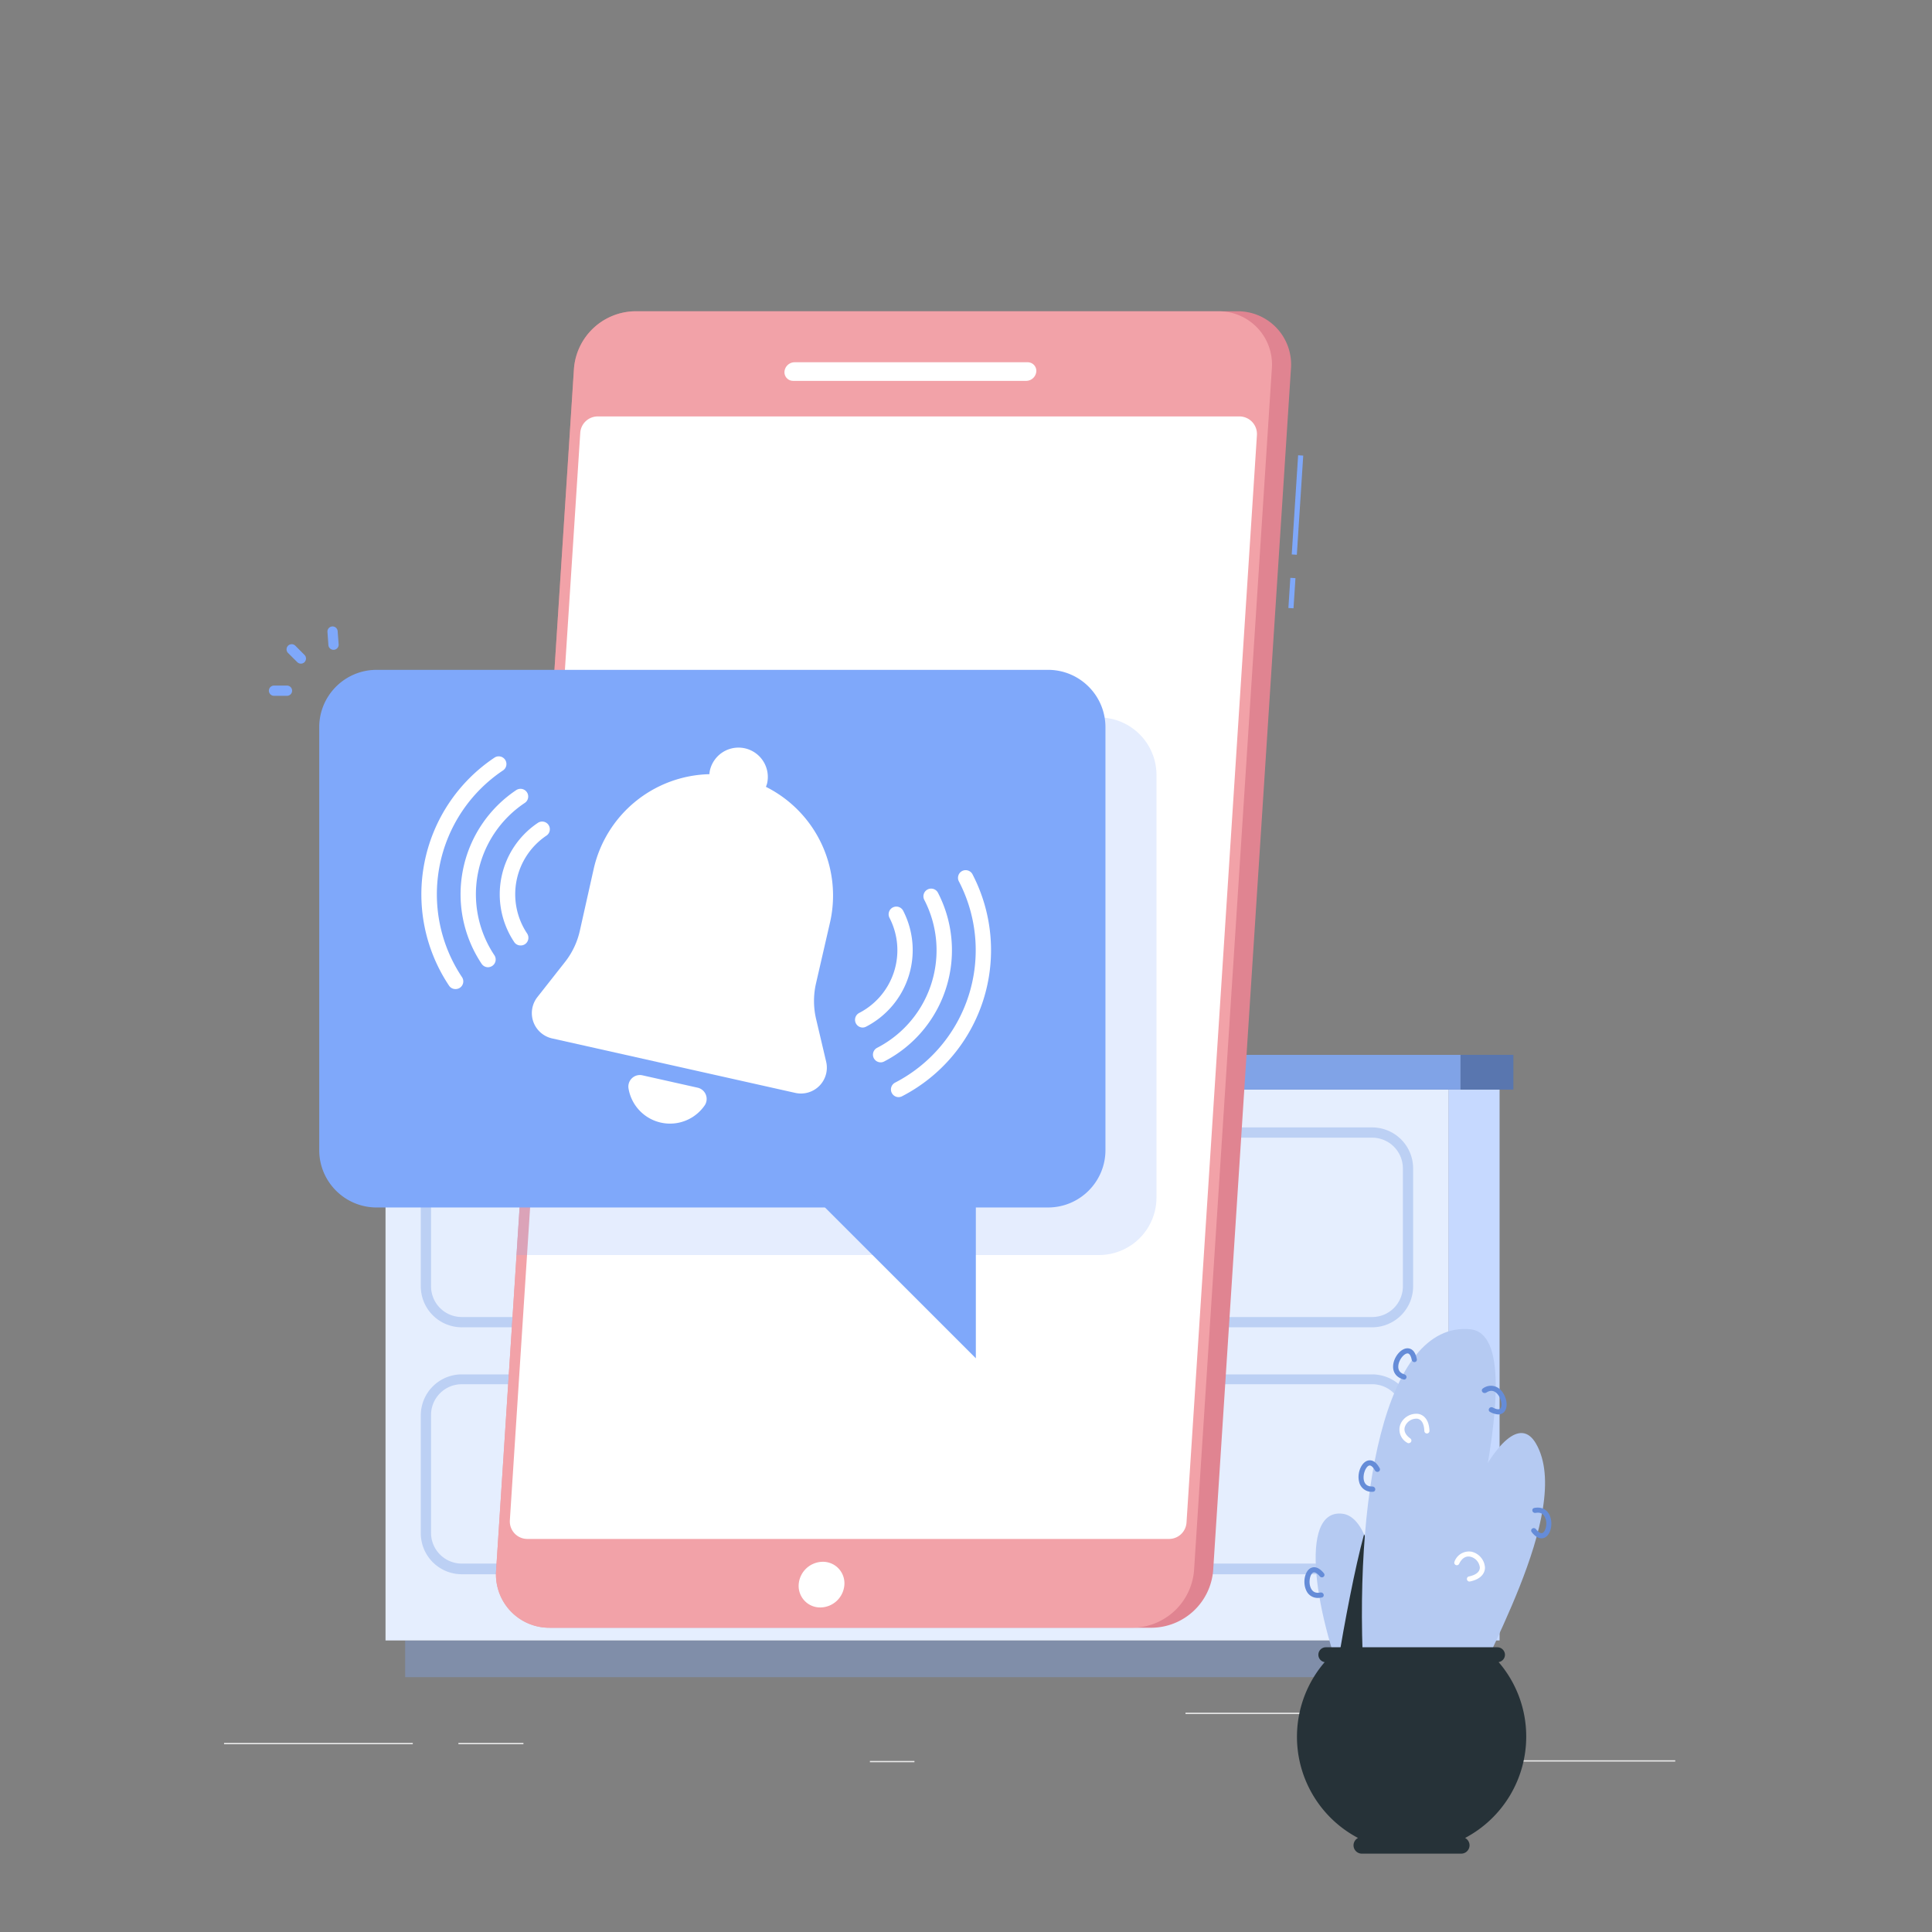 <svg width="377" height="377" viewBox="0 0 377 377" fill="none" xmlns="http://www.w3.org/2000/svg">
    <rect x="0" y="0" width="377" height="377" fill="#808080" stroke="none"/>
    <path d="M326.901 343.49h-33.12v.25h33.12v-.25zM178.44 343.62h-8.69v.25h8.69v-.25zM292.77 334.21h-61.44v.25h61.44v-.25zM102.141 340.11h-12.69v.25h12.69v-.25zM80.55 340.11H43.72v.25h36.83v-.25z" fill="#EBEBEB"/>
    <path d="M282.631 320.11h9.99V212.62h-9.99v107.49z" fill="#C6D9FF"/>
    <path opacity=".4" d="M79.061 327.27h209.73v-7.16H79.061v7.16z" fill="#80A3E7"/>
    <path d="M282.64 212.62H75.23v107.49h207.41V212.62z" fill="#E5EEFE"/>
    <path d="M284.991 212.62h10.32v-6.78h-10.32v6.78z" fill="#5976AF"/>
    <path d="M284.991 205.84H72.541v6.78h212.45v-6.78z" fill="#80A3E7"/>
    <path opacity=".4" d="M267.751 259H90.111a8.001 8.001 0 0 1-8-8v-23a8 8 0 0 1 8-8h177.64a8 8 0 0 1 8 8v23a8 8 0 0 1-8 8zm-177.64-37a6 6 0 0 0-6 6v23a6.003 6.003 0 0 0 6 6h177.64a6 6 0 0 0 6-6v-23a6 6 0 0 0-6-6H90.111zM267.751 307.19H90.111a8.001 8.001 0 0 1-8-8v-23a8 8 0 0 1 8-8h177.64a8 8 0 0 1 8 8v23a8 8 0 0 1-8 8zm-177.64-37.08a6 6 0 0 0-6 6v23a6.003 6.003 0 0 0 6 6h177.64a6 6 0 0 0 6-6v-23a6 6 0 0 0-6-6H90.111z" fill="#80A3E7"/>
    <path d="M227.381 243h-96.9a2.601 2.601 0 0 1-2.6-2.59v-1.9a2.602 2.602 0 0 1 2.6-2.59h96.9a2.601 2.601 0 0 1 2.6 2.59v1.9a2.602 2.602 0 0 1-2.6 2.59zm-96.9-5a.611.611 0 0 0-.6.59v1.9a.608.608 0 0 0 .6.59h96.9a.604.604 0 0 0 .421-.172.605.605 0 0 0 .179-.418v-1.9a.605.605 0 0 0-.179-.418.604.604 0 0 0-.421-.172h-96.9zM227.381 291.19h-96.9a2.601 2.601 0 0 1-2.6-2.59v-1.9a2.602 2.602 0 0 1 2.6-2.59h96.9a2.601 2.601 0 0 1 2.6 2.59v1.9a2.602 2.602 0 0 1-2.6 2.59zm-96.9-5.08a.607.607 0 0 0-.6.59v1.9a.608.608 0 0 0 .6.59h96.9a.604.604 0 0 0 .421-.172.605.605 0 0 0 .179-.418v-1.9a.605.605 0 0 0-.179-.418.604.604 0 0 0-.421-.172h-96.9z" fill="#fff"/>
    <path d="m251.791 112.752-.381 5.888.998.065.381-5.888-.998-.065zM253.308 88.84l-1.247 19.349.997.065 1.248-19.35-.998-.064z" fill="#7FA8FA"/>
    <path d="M241.44 60.74H123.89A12.14 12.14 0 0 0 112 71.93l-15.19 234.5a10.398 10.398 0 0 0 6.274 10.36 10.4 10.4 0 0 0 4.196.84h117.53a12.16 12.16 0 0 0 11.92-11.2l15.18-234.5a10.396 10.396 0 0 0-2.772-7.9 10.396 10.396 0 0 0-7.698-3.29z" fill="#E08491"/>
    <path opacity=".7" d="M237.71 60.74H123.89A12.14 12.14 0 0 0 112 71.93l-15.19 234.5a10.398 10.398 0 0 0 6.274 10.36 10.4 10.4 0 0 0 4.196.84h113.8a12.16 12.16 0 0 0 11.92-11.2l15.18-234.5a10.396 10.396 0 0 0-2.772-7.9 10.396 10.396 0 0 0-7.698-3.29z" fill="#FAB0B3"/>
    <path d="M228.109 300.3H102.91a3.41 3.41 0 0 1-2.5-1.078 3.42 3.42 0 0 1-.92-2.562l13.739-212.2a3.422 3.422 0 0 1 3.41-3.2H241.85a3.43 3.43 0 0 1 3.419 3.65l-13.74 212.19a3.416 3.416 0 0 1-3.42 3.2zM200.289 74.32h-45.51a1.688 1.688 0 0 1-1.7-1.82 2.001 2.001 0 0 1 1.93-1.81h45.51a1.681 1.681 0 0 1 1.7 1.81 2 2 0 0 1-1.93 1.82zM164.77 309.21a4.747 4.747 0 0 1-4.69 4.46 4.192 4.192 0 0 1-3.086-1.31 4.21 4.21 0 0 1-1.144-3.15 4.75 4.75 0 0 1 4.69-4.45 4.186 4.186 0 0 1 3.985 2.757 4.19 4.19 0 0 1 .245 1.693z" fill="#fff"/>
    <path opacity=".2" d="M214.47 140H107.56l-6.8 104.9h113.71a11.22 11.22 0 0 0 11.2-11.19v-82.48a11.224 11.224 0 0 0-11.2-11.23z" fill="#7FA8FA"/>
    <path d="M204.511 130.71H73.491c-6.186 0-11.2 5.014-11.2 11.2v82.51c0 6.186 5.014 11.2 11.2 11.2h131.02c6.186 0 11.2-5.014 11.2-11.2v-82.51c0-6.186-5.014-11.2-11.2-11.2zM58.71 129.5a.999.999 0 0 1-.7-.29l-1.8-1.79a1.004 1.004 0 1 1 1.42-1.42l1.79 1.8a1.001 1.001 0 0 1 0 1.41 1 1 0 0 1-.71.29zM56 135.78h-2.53a.998.998 0 0 1-1-1 1 1 0 0 1 1-1H56a.998.998 0 0 1 1 1 1 1 0 0 1-1 1zM65.081 126.8a.997.997 0 0 1-1-.93l-.18-2.53a.998.998 0 1 1 1.99-.14l.19 2.53a.998.998 0 0 1-.93 1.07h-.07z" fill="#7FA8FA"/>
    <path d="m150.191 224.83 40.23 40.22v-40.22h-40.23z" fill="#7FA8FA"/>
    <path d="m161.22 207.21-2-8.49a15.36 15.36 0 0 1 0-6.78l2.78-12.09a23.707 23.707 0 0 0-12.54-26.31 6.63 6.63 0 0 0 .23-.68 5.71 5.71 0 0 0-.752-4.315 5.72 5.72 0 0 0-9.514-.227 5.724 5.724 0 0 0-.904 2.042 4.462 4.462 0 0 0-.09.71 23.722 23.722 0 0 0-22.57 18.44l-2.71 12.1a15.246 15.246 0 0 1-2.9 6.11l-5.39 6.85a5.067 5.067 0 0 0-.786 4.821 5.067 5.067 0 0 0 3.656 3.239l47.5 10.64a5.059 5.059 0 0 0 4.659-1.386 5.052 5.052 0 0 0 1.331-4.674zM125.35 209.83a2.247 2.247 0 0 0-2.042.574 2.255 2.255 0 0 0-.658 2.016 8.21 8.21 0 0 0 14.83 3.32 2.242 2.242 0 0 0 .264-2.099 2.249 2.249 0 0 0-1.594-1.391l-10.8-2.42zM88.87 193a1.48 1.48 0 0 1-1.25-.67 32.08 32.08 0 0 1 8.87-44.49 1.5 1.5 0 1 1 1.66 2.5 29.09 29.09 0 0 0-8 40.33 1.5 1.5 0 0 1-.41 2.08c-.257.17-.56.257-.87.25z" fill="#fff"/>
    <path d="M95.22 188.74a1.503 1.503 0 0 1-1.24-.67 24.45 24.45 0 0 1 6.75-33.89c.164-.11.348-.186.542-.224a1.502 1.502 0 0 1 1.128 2.724 21.429 21.429 0 0 0-5.93 29.72 1.5 1.5 0 0 1-.41 2.08c-.249.166-.54.257-.84.26z" fill="#fff"/>
    <path d="M101.581 184.49a1.472 1.472 0 0 1-1.24-.66 16.781 16.781 0 0 1 4.66-23.29 1.502 1.502 0 0 1 2.038.439 1.5 1.5 0 0 1-.368 2.051 13.79 13.79 0 0 0-3.81 19.13 1.512 1.512 0 0 1-.41 2.08c-.258.17-.561.257-.87.25zM175.35 214.09a1.502 1.502 0 0 1-1.454-1.144 1.508 1.508 0 0 1 .091-.975c.139-.305.376-.556.673-.711a29.091 29.091 0 0 0 12.5-39.18 1.488 1.488 0 0 1-.164-1.187 1.488 1.488 0 0 1 1.347-1.092 1.505 1.505 0 0 1 1.477.909 32.09 32.09 0 0 1 2.043 24.473 32.087 32.087 0 0 1-6.066 10.952A32.091 32.091 0 0 1 176 213.93a1.577 1.577 0 0 1-.65.16z" fill="#fff"/>
    <path d="M171.84 207.3a1.502 1.502 0 0 1-1.454-1.144 1.508 1.508 0 0 1 .091-.975c.139-.305.376-.556.673-.711a21.422 21.422 0 0 0 11.529-20.843 21.43 21.43 0 0 0-2.319-8.037 1.502 1.502 0 1 1 2.67-1.38 24.423 24.423 0 0 1-3.042 26.98 24.416 24.416 0 0 1-7.458 5.94 1.43 1.43 0 0 1-.69.17z" fill="#fff"/>
    <path d="M168.331 200.51a1.51 1.51 0 0 1-.69-2.84 13.772 13.772 0 0 0 5.93-18.57 1.502 1.502 0 1 1 2.67-1.38 16.812 16.812 0 0 1-7.24 22.62 1.533 1.533 0 0 1-.67.17z" fill="#fff"/>
    <path d="M263.779 332.52c-7.4-17.46-10.39-38-1.92-37.15 8.69.84 7.67 31.8 9.08 35.2-2.71 2.33-7.16 1.95-7.16 1.95z" fill="#B5CAF2"/>
    <path d="M266.179 299.39c-1.82 6.66-3.75 16.95-5.22 25.67.84 2.5 1.79 5 2.82 7.46 0 0 4.44.38 7.17-1.95-1.12-2.68-.72-22.52-4.77-31.18z" fill="#263238"/>
    <path d="M266.219 329.32c-2.32-37.1 4-71.49 20.64-69.94 14.28 1.34-6.54 63.8-6.14 71-6.54 2.54-14.5-1.06-14.5-1.06z" fill="#B5CAF2"/>
    <path d="M277 329.08c2.61-26.67 16.68-57.79 22.72-47.39 7.67 13.2-12 44.64-12.53 49.81-4.92 1.06-10.19-2.42-10.19-2.42z" fill="#B5CAF2"/>
    <path d="M274.455 268.797c-.047.273-.306.46-.573.385-1.38-.388-2.13-1.372-2.032-2.712.12-1.68 1.5-3.35 2.78-3.37.573 0 1.504.273 1.848 2.135a.479.479 0 0 1-.423.555.538.538 0 0 1-.58-.443c-.155-.792-.446-1.247-.815-1.247-.68 0-1.72 1.24-1.8 2.44-.059.851.337 1.383 1.189 1.646.266.082.453.337.406.611zM292.33 276a3.795 3.795 0 0 1-1.604-.504c-.232-.136-.282-.44-.135-.666a.55.55 0 0 1 .722-.169c.713.378 1.254.443 1.487.159.42-.54.13-2.12-.74-2.95-.588-.563-1.261-.618-2.002-.145-.249.159-.585.141-.777-.084-.172-.201-.173-.504.035-.668a2.619 2.619 0 0 1 2.552-.387c.329.127.63.318.882.564 1.22 1.16 1.63 3.28.83 4.29a1.477 1.477 0 0 1-1.25.56zM267.82 291.1a2.494 2.494 0 0 1-1.689-.504 2.496 2.496 0 0 1-.931-1.496c-.4-1.63.4-3.64 1.62-4.06.526-.175 1.504-.206 2.407 1.468a.48.48 0 0 1-.235.661.544.544 0 0 1-.691-.243c-.398-.705-.835-1.061-1.161-.936-.64.22-1.25 1.71-1 2.87.193.839.765 1.213 1.617 1.206.289-.002.558.187.6.473.041.271-.135.531-.408.553a5.58 5.58 0 0 1-.129.008zM257.17 311.81a2.421 2.421 0 0 1-2.29-1.49c-.7-1.53-.29-3.66.82-4.3.49-.277 1.449-.486 2.649.998a.475.475 0 0 1-.11.688.535.535 0 0 1-.711-.111c-.526-.629-1.008-.89-1.328-.705-.59.34-.91 1.92-.41 3 .348.755.961 1.042 1.829.868.276-.055.567.079.659.345.09.26-.042.548-.311.611-.26.06-.528.093-.797.096z" fill="#658CD8"/>
    <path d="M274.889 281.62a.523.523 0 0 1-.29-.09 2.945 2.945 0 0 1-1.34-1.568 2.934 2.934 0 0 1 .02-2.062 3.367 3.367 0 0 1 3.49-2c.62.11 2.07.66 2.17 3.32a.498.498 0 0 1-.5.5.5.5 0 0 1-.5-.5c-.06-1.39-.53-2.23-1.35-2.38a2.395 2.395 0 0 0-2.39 1.43c-.36.85 0 1.71 1 2.42a.497.497 0 0 1 .19.562.499.499 0 0 1-.48.348l-.02.02zM286.74 308.61a.48.48 0 0 1-.48-.4.48.48 0 0 1 .201-.514.49.49 0 0 1 .179-.076c1.36-.28 2.11-.89 2.13-1.72a2.413 2.413 0 0 0-1.81-2.12c-.9-.22-1.7.27-2.23 1.37a.515.515 0 0 1-.118.156.513.513 0 0 1-.363.124.5.5 0 0 1-.419-.72 2.998 2.998 0 0 1 3.36-1.91 3.396 3.396 0 0 1 2.58 3.11c0 .63-.32 2.15-2.92 2.69l-.11.01z" fill="#fff"/>
    <path d="M300.8 300.18c-.514 0-1.177-.267-1.919-1.224a.476.476 0 0 1 .123-.685.534.534 0 0 1 .712.124c.509.634.977.901 1.304.725.6-.32 1-1.9.47-3-.324-.758-.937-1.059-1.816-.903-.272.048-.553-.089-.639-.352-.086-.262.057-.548.328-.604 1.397-.285 2.517.265 3.047 1.469.67 1.54.22 3.66-.91 4.27a1.386 1.386 0 0 1-.7.18z" fill="#658CD8"/>
    <path d="M297.82 338.87a22.234 22.234 0 0 0-5.39-14.54 1.45 1.45 0 0 0 1.24-1.42 1.481 1.481 0 0 0-1.48-1.47h-33.48a1.459 1.459 0 0 0-.22 2.9 22.317 22.317 0 0 0-1.033 27.833A22.311 22.311 0 0 0 265 358.65a1.623 1.623 0 0 0-.832 1.826 1.623 1.623 0 0 0 1.582 1.234h19.39a1.63 1.63 0 0 0 1.62-1.62 1.64 1.64 0 0 0-.87-1.44 22.368 22.368 0 0 0 11.93-19.78z" fill="#263238"/>
</svg>
